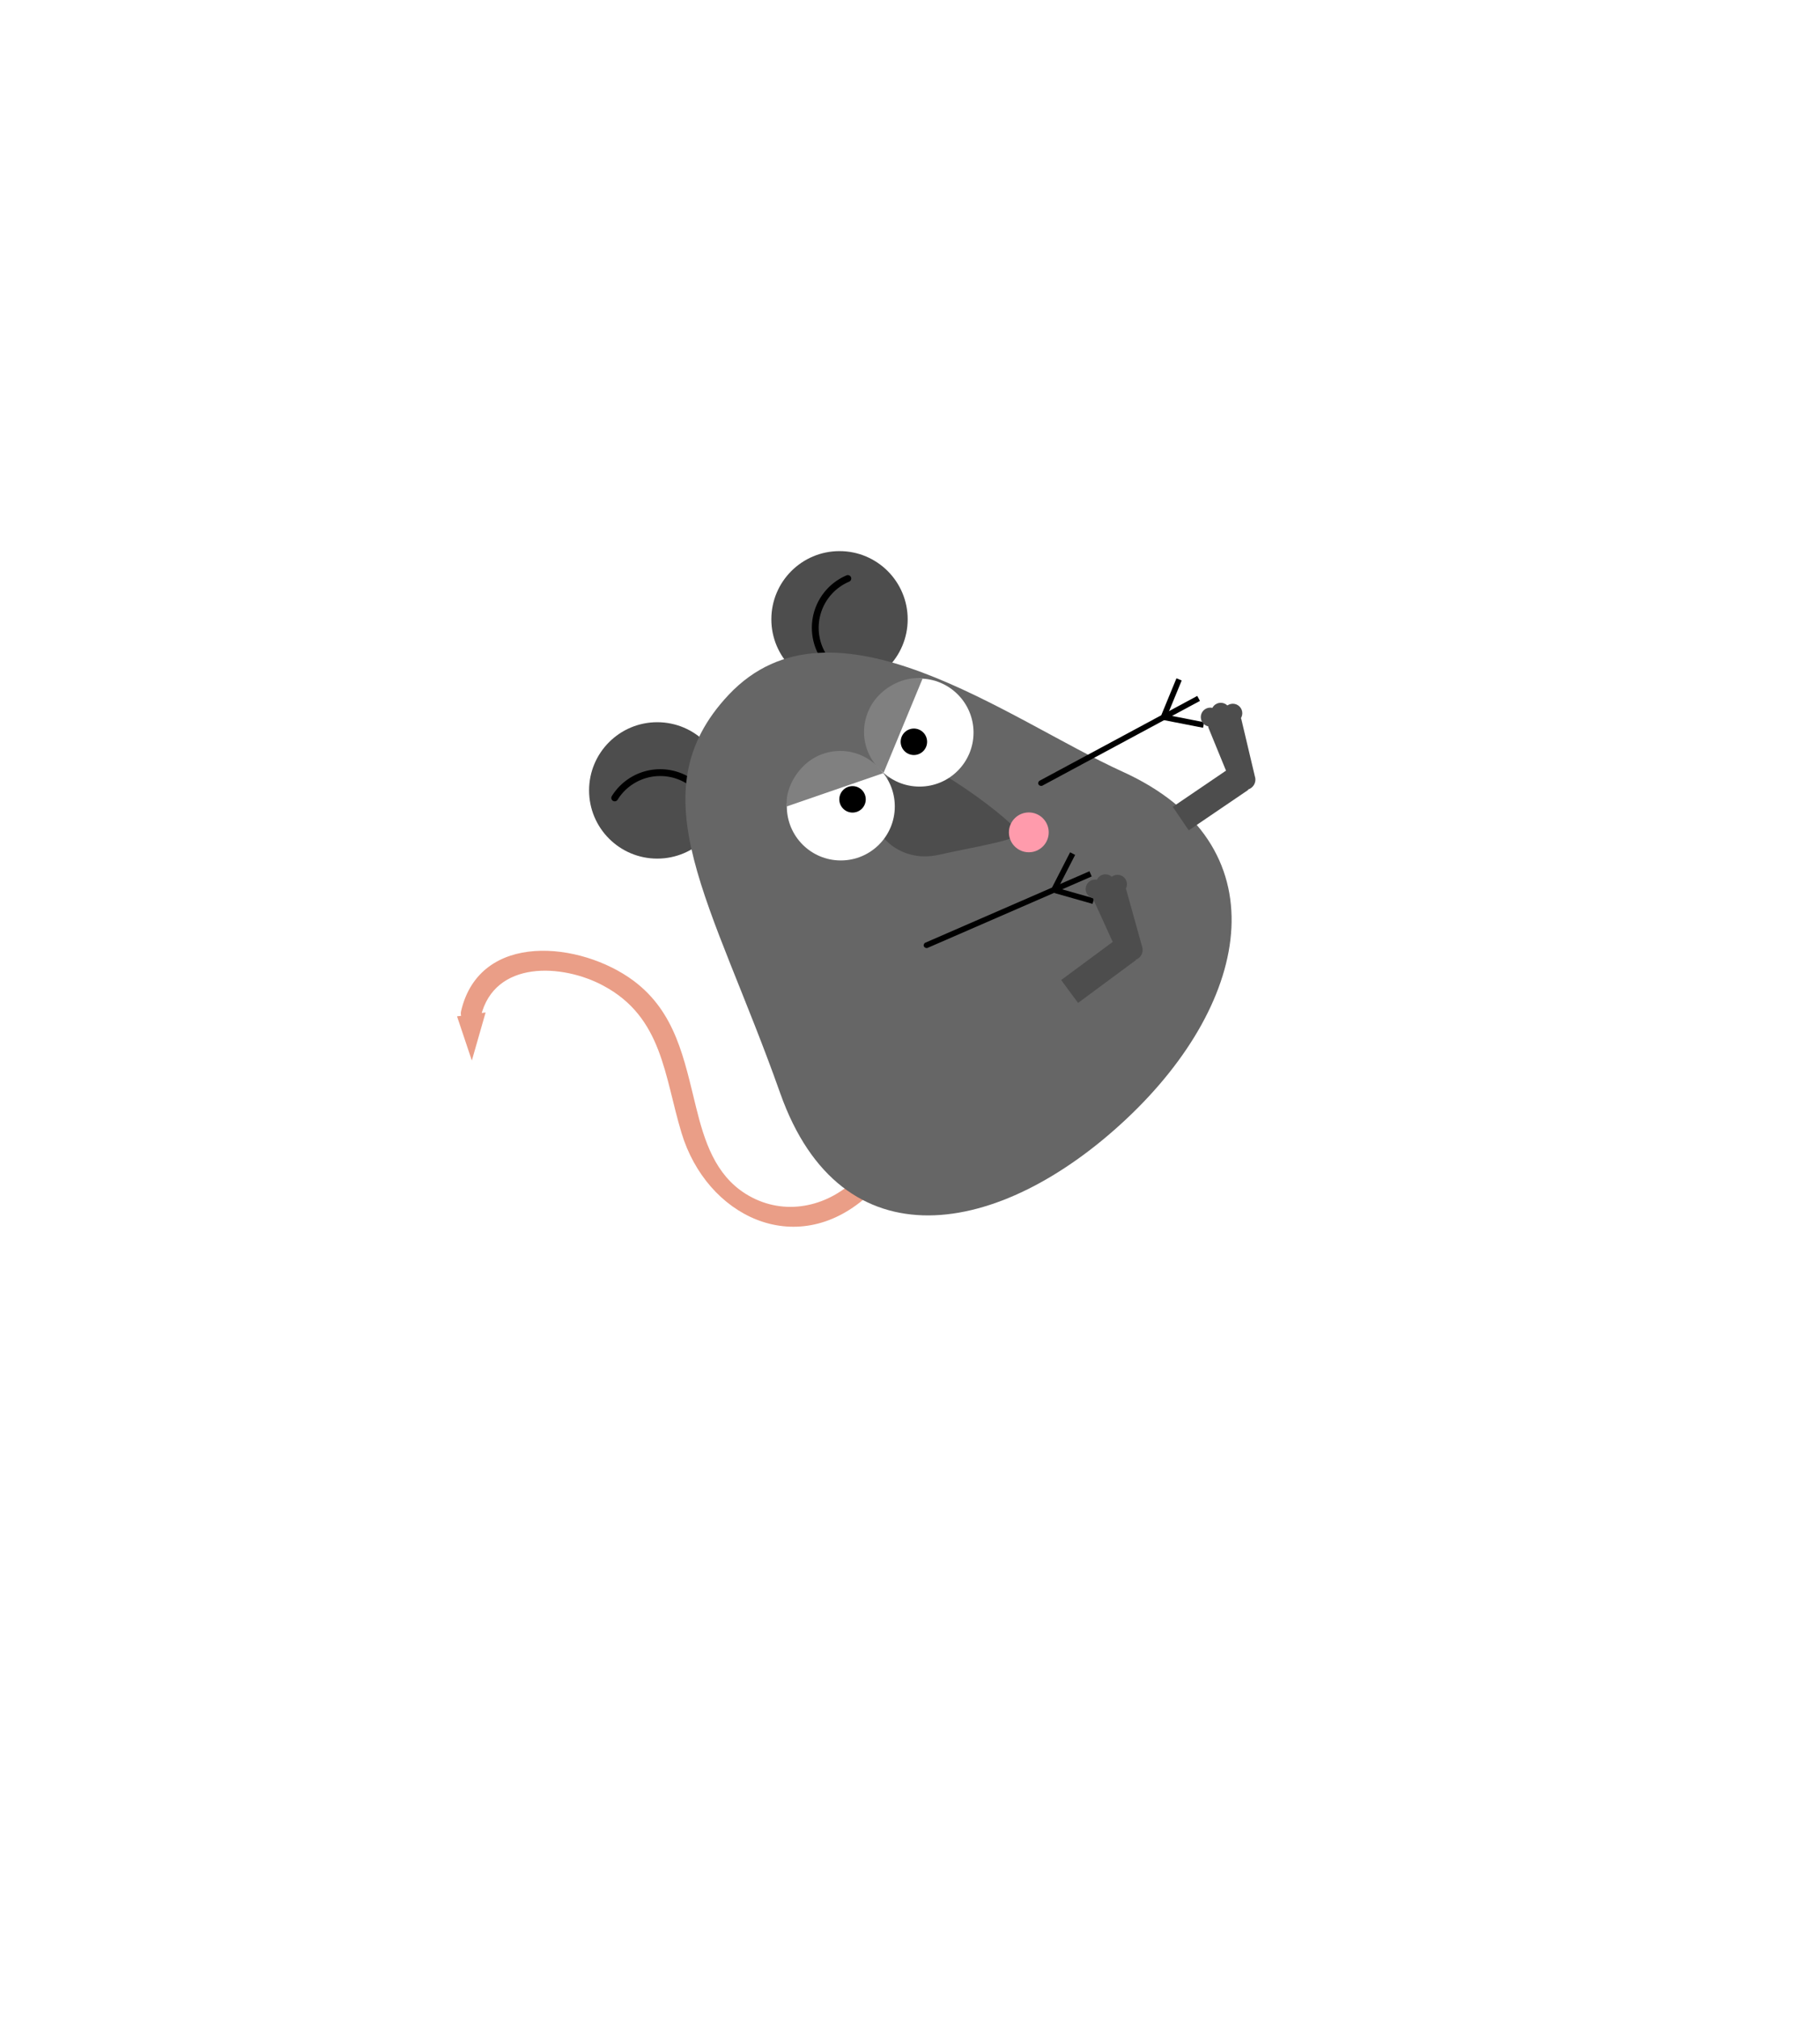 <svg id="Layer_1" data-name="Layer 1" xmlns="http://www.w3.org/2000/svg" xmlns:xlink="http://www.w3.org/1999/xlink" viewBox="0 0 267 296"><defs><style>.cls-1{filter:url(#AI_BevelShadow_1);}.cls-2{fill:#ea9e87;}.cls-3{fill:#4d4d4d;}.cls-4{fill:none;stroke:#000;stroke-linecap:round;stroke-miterlimit:10;}.cls-5{fill:#666;}.cls-6{fill:#fff;}.cls-7{fill:gray;}.cls-8{fill:#ff9bac;}</style><filter id="AI_BevelShadow_1" x="-20" y="-20" width="140" height="140" name="AI_BevelShadow_1"><feGaussianBlur result="blur" stdDeviation="4" in="SourceAlpha"/><feOffset result="offsetBlur" dx="4" dy="4" in="blur"/><feSpecularLighting result="specOut" surfaceScale="5" specularExponent="10" in="blur"><fePointLight x="-5000" y="-10000" z="-20000"/></feSpecularLighting><feComposite result="specOut" operator="in" in="specOut" in2="SourceAlpha"/><feComposite result="litPaint" operator="arithmetic" k2="1" k3="1" in="SourceGraphic" in2="specOut"/><feMerge><feMergeNode in="offsetBlur"/><feMergeNode in="litPaint"/></feMerge></filter></defs><title>graarottehop</title><g class="cls-1"><path class="cls-2" d="M121,169.4c-4.39,3.86-10.5,4.85-15.6,1.66-4.5-2.81-6.07-7.79-7.27-12.64-1.77-7.15-3-14-9.2-18.62-7.71-5.73-22.51-7.33-25.28,4.43-.44,1.88,2.45,2.68,2.89.8,2-8.29,12-7.73,18-4.48,8.65,4.63,8.91,13.22,11.44,21.57,3.67,12.16,16.66,18.61,27.12,9.4,1.45-1.27-.68-3.39-2.12-2.12Z"/><circle class="cls-3" cx="92.42" cy="111.9" r="10"/><path class="cls-4" d="M100.18,120a7.86,7.86,0,0,0-14-7"/><circle class="cls-3" cx="119.16" cy="86.81" r="10"/><path class="cls-4" d="M126.53,95.28a7.85,7.85,0,0,1-6.15-14.45"/><path class="cls-5" d="M160.7,109.16c23.25,10.57,19.11,33.49.54,50.92s-41.82,21.53-50.78-3.78c-9.91-28-21.29-43.82-7.57-58.41C118.15,81.67,143.91,101.53,160.7,109.16Z"/><path class="cls-3" d="M135.85,110.46c4.7,3,8.72,6.35,9.49,7.49s-5.7,2.07-11.61,3.39c-6.09,1.37-10.36-3.57-9.82-7.55S130,106.72,135.85,110.46Z"/><circle class="cls-6" cx="119.35" cy="114.25" r="7.92"/><circle class="cls-6" cx="130.9" cy="103.42" r="7.92"/><path class="cls-7" d="M125.63,109.31a7.67,7.67,0,0,1-2.3-8.89c1.37-3.52,5.46-5.42,8-4.88Z"/><circle cx="121.07" cy="113.21" r="1.94"/><circle cx="130.07" cy="104.77" r="1.94"/><circle class="cls-8" cx="146.93" cy="118.05" r="2.92"/><path class="cls-7" d="M125.55,109.38a7.67,7.67,0,0,0-8.72-2.87c-3.6,1.16-5.75,5.12-5.38,7.73"/><rect x="147.09" y="105.54" width="21.39" height="0.83" rx="0.42" transform="translate(-31.37 87.38) rotate(-28.27)"/><rect x="169.3" y="98.83" width="0.83" height="5.83" transform="translate(37.27 248.77) rotate(-78.93)"/><rect x="164.95" y="97.91" width="5.83" height="0.83" transform="translate(13.03 216.1) rotate(-67.62)"/><rect x="166.36" y="99.36" width="5.83" height="0.83" transform="translate(-27.07 92.09) rotate(-28.27)"/><rect x="130.65" y="130.11" width="21.39" height="0.83" rx="0.42" transform="translate(-40.32 67.17) rotate(-23.5)"/><rect x="153.16" y="124.41" width="0.83" height="5.83" transform="translate(-10.84 240.3) rotate(-74.15)"/><rect x="149.11" y="123.34" width="5.83" height="0.83" transform="translate(-27.48 202.53) rotate(-62.84)"/><rect x="150.4" y="124.9" width="5.83" height="0.83" transform="translate(-37.25 71.51) rotate(-23.5)"/><rect class="cls-3" x="168.31" y="110.97" width="10.56" height="4.17" transform="translate(-33.53 117.13) rotate(-34.2)"/><path class="cls-3" d="M178.1,101.42l2,8.45a1.51,1.51,0,0,1-1,1.89l-.55.17a1.54,1.54,0,0,1-1.9-1l-3.36-8.2c-.24-.81,1.12-1.93,1.92-2.16l.55-.16A2.1,2.1,0,0,1,178.1,101.42Z"/><circle class="cls-3" cx="176.86" cy="100.58" r="1.39"/><circle class="cls-3" cx="173.55" cy="101.15" r="1.39"/><circle class="cls-3" cx="175.09" cy="100.44" r="1.39"/><rect class="cls-3" x="151.88" y="136.17" width="10.56" height="4.17" transform="translate(-51.4 120.48) rotate(-36.47)"/><path class="cls-3" d="M161.22,126.44l2.33,8.37a1.53,1.53,0,0,1-1,1.94l-.54.18a1.53,1.53,0,0,1-1.94-1l-3.68-8.06c-.27-.8,1-2,1.84-2.24l.54-.18A2.1,2.1,0,0,1,161.22,126.44Z"/><circle class="cls-3" cx="159.94" cy="125.66" r="1.39"/><circle class="cls-3" cx="156.66" cy="126.36" r="1.39"/><circle class="cls-3" cx="158.17" cy="125.59" r="1.39"/><polyline class="cls-2" points="67.24 144.46 65.22 151.51 63.05 145.03"/></g></svg>
